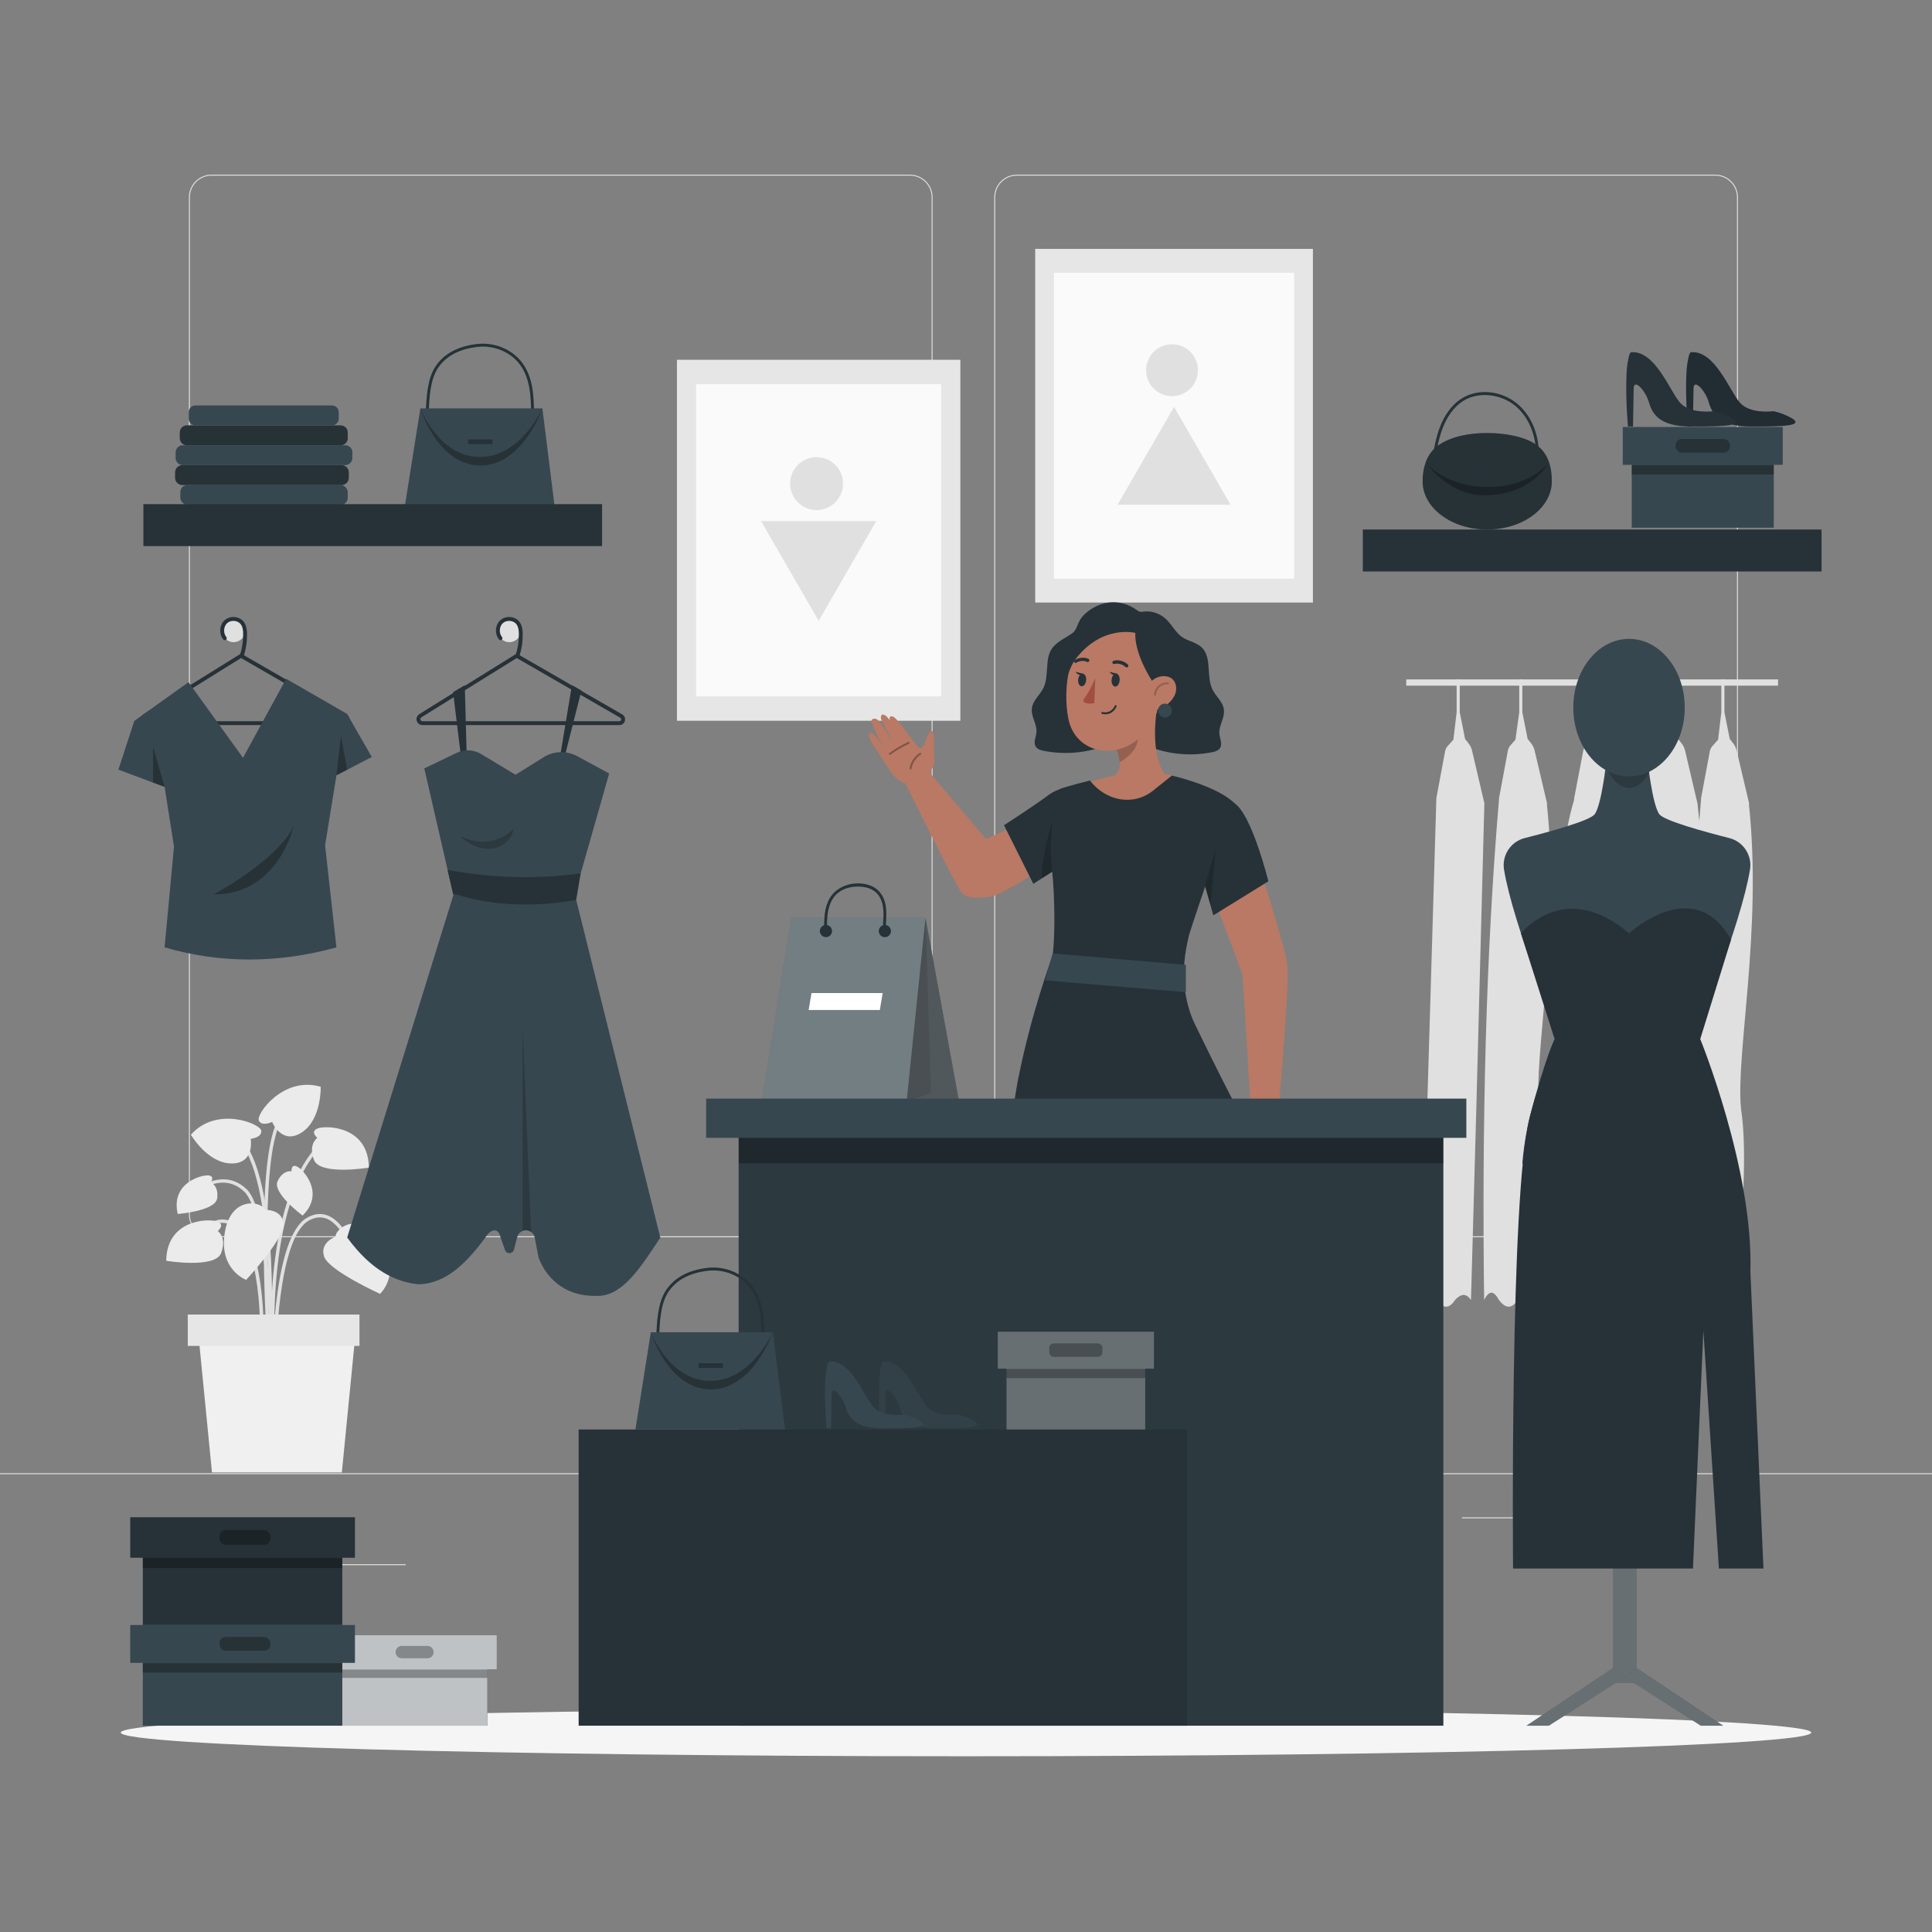 <svg xmlns="http://www.w3.org/2000/svg" viewBox="0 0 500 500"><rect x="0" y="0" width="500" height="500" fill="#808080" stroke="none"/><g id="freepik--background-complete--inject-40"><g><g><g><path d="M443.92,320.2h-180.75c-3.23,0-5.86-2.63-5.86-5.86V51.06c0-3.23,2.63-5.86,5.86-5.86h180.75c3.23,0,5.86,2.63,5.86,5.86V314.34c0,3.23-2.63,5.86-5.86,5.86ZM263.17,45.45c-3.09,0-5.61,2.52-5.61,5.61V314.34c0,3.09,2.52,5.61,5.61,5.61h180.75c3.09,0,5.61-2.52,5.61-5.61V51.06c0-3.09-2.52-5.61-5.61-5.61h-180.75Z" style="fill:#e0e0e0;"></path><path d="M235.49,320.2H54.75c-3.23,0-5.86-2.63-5.86-5.86V51.06c0-3.23,2.63-5.86,5.86-5.86H235.49c3.23,0,5.86,2.63,5.86,5.86V314.34c0,3.23-2.63,5.86-5.86,5.86ZM54.75,45.45c-3.09,0-5.61,2.52-5.61,5.61V314.34c0,3.09,2.52,5.61,5.61,5.61H235.49c3.09,0,5.61-2.52,5.61-5.61V51.06c0-3.09-2.52-5.61-5.61-5.61H54.75Z" style="fill:#e0e0e0;"></path></g><rect x="0" y="381.27" width="500" height=".25" style="fill:#e0e0e0;"></rect></g><rect x="51.67" y="395.53" width="16.06" height=".25" style="fill:#e0e0e0;"></rect><rect x="170.35" y="392.82" width="53.53" height=".25" style="fill:#e0e0e0;"></rect><rect x="68.73" y="404.82" width="36.25" height=".25" style="fill:#e0e0e0;"></rect><rect x="378.35" y="392.69" width="43.19" height=".25" style="fill:#e0e0e0;"></rect><rect x="430.45" y="392.69" width="6.33" height=".25" style="fill:#e0e0e0;"></rect><rect x="316.21" y="398.92" width="53.89" height=".25" style="fill:#e0e0e0;"></rect></g><g><g><path d="M70.08,348.84c-.01-.35-1.18-34.91-6.8-40.37-5.47-5.31-11.74-.2-12.01,.02l-.56-.68c.07-.06,7.15-5.84,13.18,.02,5.87,5.71,7.02,39.54,7.07,40.97l-.88,.03Z" style="fill:#e0e0e0;"></path><path d="M70.56,355.64c-.04-.41-3.84-41.49,11.16-58.7l.66,.58c-14.75,16.93-10.99,57.63-10.95,58.04l-.88,.09Z" style="fill:#e0e0e0;"></path><path d="M70.01,351.29l-.88-.06c.03-.47,2.94-46.69-8.07-56.81l.6-.65c11.31,10.4,8.48,55.6,8.35,57.52Z" style="fill:#e0e0e0;"></path><path d="M71.44,351.27h-.88c.01-1.28,.36-31.23,8.87-36.11,1.89-1.09,3.74-1.27,5.5-.54,5.14,2.13,7.69,11.28,7.8,11.67l-.85,.23c-.02-.09-2.54-9.13-7.29-11.09-1.5-.62-3.09-.45-4.73,.49-8.07,4.63-8.43,35.04-8.43,35.35Z" style="fill:#e0e0e0;"></path><path d="M68.13,351.29l-.88-.05c.01-.24,1.28-23.67-5.04-31.93-1.53-2-3.2-2.95-4.95-2.83-4.14,.29-7.62,6.35-7.65,6.41l-.77-.43c.15-.27,3.74-6.54,8.36-6.86,2.07-.15,3.99,.92,5.71,3.17,6.52,8.51,5.28,31.53,5.22,32.51Z" style="fill:#e0e0e0;"></path><path d="M69.52,354.47c-.17-2.27-4.13-55.78,2.84-65.21l.71,.52c-6.78,9.17-2.71,64.06-2.67,64.62l-.88,.07Z" style="fill:#e0e0e0;"></path></g><path d="M86.83,320.04s-4.18,1.54-2.94,5.18c1.24,3.64,14.47,9.63,14.47,9.63,0,0,5.54-5.08,.45-13.33-5.09-8.26-11.87-4.08-11.98-1.48Z" style="fill:#ebebeb;"></path><path d="M68.65,313.11s4.45-.19,4.71,3.65c.25,3.84-9.65,14.46-9.65,14.46,0,0-7.07-2.55-5.55-12.13,1.52-9.58,9.38-8.34,10.49-5.98Z" style="fill:#ebebeb;"></path><path d="M64.88,294.74s2.97-.32,2.73-2.13c-.24-1.81-11.54-6.46-18.21,1.06,0,0,4.27,7.33,10.44,7.43,6.17,.1,5.04-6.37,5.04-6.37Z" style="fill:#ebebeb;"></path><path d="M70.42,290.35s-2.69,1.3-3.44-.36c-.75-1.66,6.38-11.59,16.02-8.73,0,0,.26,8.48-4.93,11.83-5.19,3.35-7.64-2.74-7.64-2.74Z" style="fill:#ebebeb;"></path><path d="M56.36,318.58s2.05-1.65-.16-2.46-13.06-.58-13.18,10.17c0,0,12.64,2.1,14.2-1.99,1.56-4.09-.86-5.71-.86-5.71Z" style="fill:#ebebeb;"></path><path d="M82.13,294.47s-2.05-1.65,.16-2.46c2.21-.81,13.06-.58,13.17,10.17,0,0-12.64,2.1-14.2-1.99-1.56-4.09,.86-5.71,.86-5.71Z" style="fill:#ebebeb;"></path><path d="M75.45,303.13s-.18-2.01,1.44-1.22c1.62,.79,7.28,6.89,1.42,12.68,0,0-7.89-5.85-6.47-8.89,1.42-3.04,3.61-2.57,3.61-2.57Z" style="fill:#ebebeb;"></path><path d="M54.53,306s1.22-1.61-.57-1.8c-1.79-.2-9.83,1.95-7.96,9.97,0,0,9.79-.74,10.21-4.07,.42-3.33-1.68-4.1-1.68-4.1Z" style="fill:#ebebeb;"></path><polygon points="88.47 381.06 54.86 381.06 51.24 344.26 92.09 344.26 88.47 381.06" style="fill:#f0f0f0;"></polygon><rect x="48.59" y="340.2" width="44.44" height="8.12" style="fill:#e6e6e6;"></rect></g><g><rect x="363.94" y="175.83" width="96.22" height="1.62" style="fill:#e0e0e0;"></rect><path d="M424.95,208.2c-2.29,22.76-.58,40.21,.28,61.05,.91,22.1-2.76,43.84-2.15,67.21,1.38-.87,2.62-1.3,3.87,0,1.82,1.27,3.4,1.68,4.81,0,1.85,0,3.11-.88,4.14,0,1.38-18.15,3.23-37.18,1.38-49.58-.26-2.53,7.35-1.85,7.51-5.41,.8-16.38-2.61-46.43-5.44-73.09,0-.19-.02-.38-.07-.57l-3.18-13.54c-.16-.71-.49-1.37-.94-1.93l-.86-1.08-1.38-6.91v-8.52h-.8v8.47l-2.47,3.94-7.69,6.84,3,13.13Z" style="fill:#e0e0e0;"></path><path d="M374.01,194.32l-2.29,12.29c0,.11,0,.21,0,.32l-3.85,129.52c1.38-2.76,2.61-2.27,3.87,0,1.71,2.24,3.31,2.33,4.81,0,1.92-2.04,3.14-1.45,4.14,0l1.38-49.58,2.07-78.5c.03-.19,.03-.38,0-.57l-3.18-13.54c-.16-.71-.49-1.37-.94-1.93l-.86-1.08-1.38-6.91v-8.52h-.8v8.47l-.84,7.13-1.22,1.38c-.45,.41-.76,.93-.91,1.52Z" style="fill:#e0e0e0;"></path><path d="M390.23,194.32l-2.29,12.29c0,.11,0,.21,0,.32-3.43,40.23-4.43,83.78-3.85,129.52,1.38-2.76,2.6-2.27,3.85,0,1.71,2.24,3.31,2.33,4.82,0,1.91-2.04,3.12-1.45,4.14,0,1.38-18.15,3.25-37.18,1.38-49.58-1.38-14.13,5.52-46.03,2.07-78.5,.02-.19,.02-.38,0-.57l-3.19-13.54c-.16-.71-.49-1.37-.94-1.93l-.86-1.08-1.38-6.91v-8.52h-.8v8.47l-.98,7.13-1.22,1.38c-.39,.43-.65,.95-.76,1.52Z" style="fill:#e0e0e0;"></path><path d="M442.52,194.32l-2.29,12.29c0,.11,0,.21,0,.32-3.43,40.23-4.43,83.78-3.85,129.52,1.38-2.76,2.6-2.27,3.85,0,1.71,2.24,3.31,2.33,4.82,0,1.91-2.04,3.12-1.45,4.14,0,1.38-18.15,3.25-37.18,1.38-49.58-1.38-14.13,5.52-46.03,2.07-78.5,.02-.19,.02-.38,0-.57l-3.19-13.54c-.17-.7-.48-1.36-.93-1.93l-.86-1.08-1.38-6.91v-8.52h-.8v8.47l-.84,7.13-1.22,1.38c-.43,.42-.75,.94-.91,1.52Z" style="fill:#e0e0e0;"></path><path d="M409.74,194.32l-2.35,12.29v.32c-6.06,20.57-2.54,41.56-1.68,62.32,.9,22.1-2.76,43.84-2.15,67.21,1.38-.87,2.61-1.3,3.85,0,1.82,1.27,3.4,1.68,4.81,0,1.85,0,3.11-.88,4.14,0,1.38-18.15,3.23-37.18,1.38-49.58-.26-2.53,7.35-1.85,7.51-5.41,.8-16.38-2.61-46.43-5.44-73.09,0-.19-.02-.38-.07-.57l-3.18-13.54c-.16-.71-.49-1.37-.94-1.93l-.86-1.08-1.38-6.91v-8.52h-.8v8.47l-.84,7.13-1.22,1.38c-.4,.42-.67,.95-.79,1.52Z" style="fill:#e0e0e0;"></path></g><g><rect x="175.19" y="93.11" width="73.35" height="93.42" style="fill:#e6e6e6;"></rect><rect x="180.14" y="99.42" width="63.44" height="80.8" style="fill:#fafafa;"></rect><circle cx="211.33" cy="125.16" r="6.85" style="fill:#e0e0e0;"></circle><polygon points="211.87 134.85 226.78 134.85 219.32 147.76 211.87 160.68 204.41 147.76 196.95 134.85 211.87 134.85" style="fill:#e0e0e0;"></polygon></g><g><rect x="267.91" y="64.41" width="71.87" height="91.53" style="fill:#e6e6e6;"></rect><rect x="272.76" y="70.59" width="62.17" height="79.17" style="fill:#fafafa;"></rect><path d="M310.03,95.81c0,3.71-3,6.71-6.71,6.71s-6.71-3-6.71-6.71,3-6.71,6.71-6.71,6.71,3,6.71,6.71Z" style="fill:#e0e0e0;"></path><polygon points="303.84 130.62 289.23 130.62 296.54 117.96 303.84 105.31 311.15 117.96 318.46 130.62 303.84 130.62" style="fill:#e0e0e0;"></polygon></g><circle cx="131.81" cy="163.18" r="3.01" style="fill:#e0e0e0;"></circle><circle cx="60.46" cy="163.18" r="3.01" style="fill:#e0e0e0;"></circle></g><g id="freepik--Shadow--inject-40"><path d="M468.75,448.39c0,3.39-97.94,6.13-218.75,6.13s-218.75-2.75-218.75-6.13,97.94-6.13,218.75-6.13,218.75,2.75,218.75,6.13Z" style="fill:#f5f5f5;"></path></g><g id="freepik--Shelf_2--inject-40"><g><rect x="352.7" y="137.04" width="118.71" height="10.86" style="fill:#263238;"></rect><g><path d="M371.39,118.81l-.74-.13c.51-2.86,1.04-5.81,2.17-8.57,.88-2.17,2.55-5.15,5.46-6.98,4.31-2.71,10.45-2.06,14.6,1.54,3.71,3.22,5.74,8.61,5.3,14.07l-.75-.06c.42-5.23-1.51-10.39-5.04-13.45-3.84-3.34-9.74-3.97-13.71-1.47-2.74,1.73-4.32,4.56-5.16,6.63-1.09,2.69-1.62,5.6-2.12,8.42Z" style="fill:#263238;"></path><path d="M401.61,124.55c0,6.9-7.49,12.49-16.72,12.49s-16.72-5.59-16.72-12.49c0-3.05,.81-6.47,3.25-8.64,3.07-2.73,8.33-3.85,13.47-3.85,4.46,0,9.67,.89,12.67,3.02,3.2,2.28,4.05,5.9,4.05,9.47Z" style="fill:#37474F;"></path><path d="M401.61,124.55c0,6.9-7.49,12.49-16.72,12.49s-16.72-5.59-16.72-12.49c0-3.05,.81-6.47,3.25-8.64,3.07-2.73,8.33-3.85,13.47-3.85,4.46,0,9.67,.89,12.67,3.02,3.2,2.28,4.05,5.9,4.05,9.47Z" style="opacity:.3;"></path><path d="M369.29,120.06s4.88,5.87,15.61,5.97c10.72,.1,15.61-5.97,15.61-5.97,0,0-4.09,8.11-16.49,8.11-9.07,0-14.73-8.11-14.73-8.11Z" style="opacity:.3;"></path><circle cx="384.35" cy="122.77" r="1.35" style="fill:#263238;"></circle></g><g><rect x="422.29" y="113.15" width="36.76" height="23.42" style="fill:#37474F;"></rect><rect x="419.97" y="110.5" width="41.4" height="9.8" style="fill:#37474F;"></rect><rect x="422.29" y="120.39" width="36.76" height="2.42" style="opacity:.3;"></rect><rect x="433.64" y="113.6" width="14.07" height="3.55" rx="1.6" ry="1.6" style="opacity:.3;"></rect><g><path d="M463.96,108.38c-1.47-.88-3.14-1.54-4.92-1.97-.56,.07-6.18,.73-8.75-2.19-2.7-3.08-6.52-13.67-12.7-13.05,.04-.07,.09-.13,.13-.2-.04,.05-.09,.09-.13,.13-.19,.22-.33,.46-.44,.71-.32,1.28-.54,2.57-.65,3.86-.29,4.41-.09,10.31,.3,14.71h1.31l.17-9.79c0-2.82,3.06,.46,3.93,3.47,.87,3.01,2.68,6.31,10.84,6.32,9.39,.04,13.34-.27,10.91-2Z" style="fill:#263238;"></path><path d="M463.96,108.38c-1.47-.88-3.14-1.54-4.92-1.97-.56,.07-6.18,.73-8.75-2.19-2.7-3.08-6.52-13.67-12.7-13.05,.04-.07,.09-.13,.13-.2-.04,.05-.09,.09-.13,.13-.19,.22-.33,.46-.44,.71-.32,1.28-.54,2.57-.65,3.86-.29,4.41-.09,10.31,.3,14.71h1.31l.17-9.79c0-2.82,3.06,.46,3.93,3.47,.87,3.01,2.68,6.31,10.84,6.32,9.39,.04,13.34-.27,10.91-2Z" style="opacity:.1;"></path><path d="M448.47,108.38c-1.47-.88-3.14-1.54-4.92-1.97-.56,.07-6.18,.73-8.75-2.19-2.7-3.08-6.52-13.67-12.7-13.05,.04-.07,.09-.13,.13-.2-.04,.05-.09,.09-.13,.13-.19,.22-.33,.46-.44,.71-.32,1.28-.54,2.57-.65,3.86-.29,4.41-.09,10.31,.3,14.71h1.31l.17-9.79c0-2.82,3.06,.46,3.93,3.47,.87,3.01,2.68,6.31,10.84,6.32,9.39,.04,13.34-.27,10.91-2Z" style="fill:#263238;"></path></g></g></g></g><g id="freepik--Shelf_1--inject-40"><g><g><path d="M110.86,108.6l-.75-.04c.03-.54,.05-1.11,.08-1.7,.16-3.86,.37-8.67,2.44-11.9,2.15-3.35,5.79-5.34,10.83-5.93,4.55-.53,9.15,1.4,11.73,4.91,2.82,3.83,3.03,8.9,3.01,13.77h-.75c.02-4.74-.18-9.68-2.86-13.32-2.43-3.3-6.76-5.11-11.04-4.61-4.8,.56-8.26,2.44-10.29,5.59-1.97,3.06-2.16,7.76-2.32,11.53-.02,.59-.05,1.17-.08,1.71Z" style="fill:#263238;"></path><polygon points="143.51 130.85 104.8 130.85 108.79 105.69 140.37 105.69 143.51 130.85" style="fill:#37474F;"></polygon><path d="M108.79,105.69s4.76,12.53,15.37,12.58c10.61,.04,16.21-12.58,16.21-12.58,0,0-5.2,15.01-16.21,14.79-11.01-.23-15.37-14.79-15.37-14.79Z" style="opacity:.3;"></path><rect x="121.15" y="113.71" width="6.3" height="1.22" style="fill:#263238;"></rect></g><g><rect x="46.67" y="125.52" width="43.32" height="5.14" rx="1.82" ry="1.82" style="fill:#37474F;"></rect><path d="M45.32,122.21v1.49c.02,1.03,.87,1.84,1.9,1.82h41.14c1.03,.02,1.88-.8,1.9-1.82v-1.49c-.02-1.03-.87-1.85-1.9-1.83H47.19c-1.02,0-1.85,.82-1.87,1.83Z" style="fill:#37474F;"></path><path d="M45.32,122.21v1.49c.02,1.03,.87,1.84,1.9,1.82h41.14c1.03,.02,1.88-.8,1.9-1.82v-1.49c-.02-1.03-.87-1.85-1.9-1.83H47.19c-1.02,0-1.85,.82-1.87,1.83Z" style="opacity:.3;"></path><path d="M45.45,117.06v1.49c.03,1.04,.89,1.85,1.93,1.82h41.89c1.04,.03,1.9-.79,1.93-1.82h0v-1.49c-.02-1.04-.88-1.86-1.92-1.84H47.38c-1.04-.03-1.9,.79-1.93,1.82h0Z" style="fill:#37474F;"></path><path d="M46.53,111.91v1.49c0,1.01,.82,1.83,1.84,1.83h39.79c1.01,0,1.84-.82,1.84-1.83v-1.49c0-1.01-.83-1.82-1.84-1.82H48.31c-.99,.03-1.77,.84-1.78,1.82Z" style="fill:#37474F;"></path><path d="M46.53,111.91v1.49c0,1.01,.82,1.83,1.84,1.83h39.79c1.01,0,1.84-.82,1.84-1.83v-1.49c0-1.01-.83-1.82-1.84-1.82H48.31c-.99,.03-1.77,.84-1.78,1.82Z" style="opacity:.3;"></path><path d="M48.84,106.77v1.49c-.04,.95,.69,1.77,1.64,1.82h35.55c.96-.05,1.69-.87,1.64-1.82v-1.49c.05-.96-.68-1.78-1.64-1.84H50.53c-.96,.03-1.72,.83-1.69,1.8v.04Z" style="fill:#37474F;"></path></g><rect x="37.11" y="130.47" width="118.71" height="10.86" style="fill:#263238;"></rect></g></g><g id="freepik--Boxes--inject-40"><g><g><rect x="87.57" y="425.56" width="38.56" height="21.05" style="fill:#263238;"></rect><rect x="87.57" y="425.56" width="38.56" height="21.05" style="fill:#fff; opacity:.7;"></rect><rect x="85.14" y="423.19" width="43.43" height="8.81" style="fill:#263238;"></rect><rect x="85.14" y="423.19" width="43.43" height="8.81" style="fill:#fff; opacity:.7;"></rect><rect x="87.57" y="432.07" width="38.56" height="2.17" style="opacity:.3;"></rect><path d="M110.62,429.16h-6.64c-.88,0-1.6-.71-1.6-1.6h0c0-.88,.71-1.6,1.6-1.6h6.64c.88,0,1.6,.71,1.6,1.6h0c0,.88-.71,1.6-1.6,1.6Z" style="opacity:.3;"></path></g><g><rect x="36.96" y="423.19" width="51.63" height="23.42" style="fill:#37474F;"></rect><rect x="33.7" y="420.55" width="58.16" height="9.8" style="fill:#37474F;"></rect><rect x="36.96" y="430.43" width="51.63" height="2.42" style="opacity:.3;"></rect><rect x="56.8" y="423.65" width="13.17" height="3.55" rx="1.6" ry="1.6" style="opacity:.3;"></rect></g><g><rect x="36.96" y="395.49" width="51.63" height="25.06" style="fill:#263238;"></rect><rect x="33.7" y="392.66" width="58.16" height="10.49" style="fill:#263238;"></rect><rect x="36.96" y="403.24" width="51.63" height="2.59" style="opacity:.3;"></rect><rect x="56.8" y="395.98" width="13.17" height="3.8" rx="1.6" ry="1.6" style="opacity:.3;"></rect></g></g></g><g id="freepik--Mannequin--inject-40"><g><rect x="417.48" y="282.88" width="6.06" height="152.65" style="fill:#263238;"></rect><rect x="417.48" y="282.88" width="6.06" height="152.65" style="fill:#fff; opacity:.3;"></rect><g><polygon points="395.04 446.61 417.48 431.64 420.5 434.04 400.83 446.61 395.04 446.61" style="fill:#263238;"></polygon><polygon points="395.04 446.61 417.48 431.64 420.5 434.04 400.83 446.61 395.04 446.61" style="fill:#fff; opacity:.3;"></polygon></g><g><polygon points="445.97 446.61 423.53 431.64 420.5 434.04 440.18 446.61 445.97 446.61" style="fill:#263238;"></polygon><polygon points="445.97 446.61 423.53 431.64 420.5 434.04 440.18 446.61 445.97 446.61" style="fill:#fff; opacity:.3;"></polygon></g><g><path d="M389.24,225.09c-.6-3.72,1.71-7.27,5.36-8.2,6.37-1.61,16.83-4.47,18.1-6.16,1.84-2.45,3.07-14.11,3.07-14.11l7.36,1.23v103.36h-29.14s.31-6.75,2.76-15.34c2.45-8.59,6.75-17.48,6.75-17.48,0,0-11.97-29.25-14.25-43.3Z" style="fill:#37474F;"></path><path d="M452.9,225.09c.6-3.72-1.71-7.27-5.36-8.2-6.37-1.61-16.83-4.47-18.1-6.16-1.84-2.45-3.07-14.11-3.07-14.11l-7.36,1.23v103.36h29.14s-.31-6.75-2.76-15.34c-2.45-8.59-6.75-17.48-6.75-17.48,0,0,11.97-29.25,14.25-43.3Z" style="fill:#37474F;"></path><ellipse cx="421.59" cy="188.74" rx="7.76" ry="15.15" style="opacity:.2;"></ellipse><ellipse cx="421.59" cy="183.13" rx="14.42" ry="17.79" style="fill:#37474F;"></ellipse></g><path d="M393.62,241.55s11.31-14.3,27.97,0c0,0,16.81-15.58,26.4,1.63l-7.97,25.72s13.8,33.83,12.98,60.25l3.38,76.78h-11.53l-4.02-61.57-2.69,61.57h-46.56s-.88-96.79,4.29-116.69c4.02-15.47,6.46-20.34,6.46-20.34l-8.71-27.35Z" style="fill:#263238;"></path></g></g><g id="freepik--Clothes--inject-40"><g><g><g><path d="M88.93,187.65H37.98c-.69,0-1.29-.45-1.48-1.11-.19-.67,.08-1.36,.67-1.73l25.2-15.67,27.31,15.75c.59,.34,.87,1.01,.69,1.66-.18,.66-.75,1.1-1.43,1.1Zm-51.24-1.99c-.32,.2-.26,.51-.23,.6s.14,.39,.52,.39h50.95c.34,0,.44-.27,.46-.36s.07-.37-.22-.54l-26.79-15.45-24.69,15.35Z" style="fill:#263238;"></path><path d="M62.56,170.23c-.05,0-.1,0-.15-.02-.26-.09-.41-.37-.32-.63,.58-1.77,.86-3.61,.84-5.48,0-.8-.09-1.81-.61-2.52-.35-.49-.94-.81-1.62-.88-.71-.08-1.4,.12-1.88,.54-.98,.86-1.1,2.59-.25,3.63,.17,.21,.14,.53-.07,.7-.21,.18-.53,.14-.7-.07-1.19-1.45-1.02-3.8,.36-5.01,.69-.61,1.66-.89,2.65-.79,.96,.11,1.8,.58,2.32,1.29,.68,.94,.79,2.15,.8,3.1,.02,1.97-.27,3.92-.89,5.8-.07,.21-.27,.35-.48,.35Z" style="fill:#263238;"></path></g><path d="M48.79,176.56l14.1,19.56,11.16-20.45,15.77,9.09,6.4,11.15-9.15,4.74-2.94,18.13,2.94,26.4c-15.02,4.14-29.85,4.25-44.47,0l2.43-26.09-2.43-15.44-11.96-4.46,4.12-12.62,14.02-10.02Z" style="fill:#37474F;"></path><polygon points="42.6 203.66 39.62 193.32 39.62 202.55 42.6 203.66" style="opacity:.3;"></polygon><polygon points="87.07 200.65 88.24 190.45 89.85 199.21 87.07 200.65" style="opacity:.3;"></polygon></g><path d="M55.3,231.48s16.54-8.84,20.67-17.64c0,0-3.92,17.74-20.67,17.64Z" style="opacity:.3;"></path></g><g><g><path d="M160.28,187.65h-50.95c-.69,0-1.29-.45-1.48-1.11-.19-.67,.08-1.36,.67-1.73l25.2-15.67,27.31,15.75c.59,.34,.87,1.01,.69,1.67-.18,.66-.75,1.1-1.43,1.1Zm-51.24-1.99h0c-.32,.2-.26,.51-.23,.6s.14,.39,.52,.39h50.95c.34,0,.44-.27,.46-.36s.07-.37-.22-.54l-26.79-15.45-24.69,15.35Z" style="fill:#263238;"></path><path d="M133.91,170.23c-.05,0-.1,0-.15-.02-.26-.09-.41-.37-.32-.63,.58-1.77,.86-3.62,.84-5.48,0-.8-.09-1.81-.61-2.52-.35-.49-.94-.81-1.62-.88-.71-.08-1.4,.12-1.88,.54-.98,.86-1.1,2.59-.25,3.63,.17,.21,.14,.53-.07,.7-.21,.18-.53,.14-.7-.07-1.19-1.45-1.02-3.8,.36-5.01,.69-.61,1.66-.89,2.65-.79,.96,.11,1.8,.58,2.32,1.29,.68,.94,.79,2.15,.8,3.1,.02,1.97-.27,3.92-.89,5.8-.07,.21-.26,.35-.48,.35Z" style="fill:#263238;"></path></g><g><polygon points="120.28 177.33 117.26 179.12 119.46 197.18 120.82 196.81 120.28 177.33" style="fill:#263238;"></polygon><polygon points="148.16 177.4 150.47 178.72 145.97 196.48 144.9 196.09 147.94 177.76 148.16 177.4" style="fill:#263238;"></polygon><path d="M89.85,320.26c6.28,8.62,12.62,11.55,18.57,12.12,6.72-.22,11.93-4.98,17.2-12.12,1.29-2.18,3.39-2.71,3.93,0l1.16,3.28c.23,.62,.92,.94,1.55,.7,.36-.13,.63-.43,.74-.8l.82-3.15c.25-1.27,1.48-2.09,2.74-1.84,.93,.18,1.66,.91,1.84,1.84l.98,5.16c1.53,4.16,5.83,10.22,15.29,9.92,6.55,.08,11.36-7.73,16.22-15.07l-23.25-93.35-28.56-.93-29.23,94.25Z" style="fill:#37474F;"></path><path d="M137.43,318.89c-.61-.51-1.43-.66-2.18-.42v-53.09l2.18,53.51Z" style="isolation:isolate; opacity:.2;"></path><path d="M109.8,198.86l8.36-4c2.05-.99,4.46-.87,6.4,.31l8.86,5.33,7.3-4.55c2.64-1.64,5.95-1.73,8.68-.25l8.25,4.48-8.8,30.92-4.9,2.06c-1.27,.53-2.71,.43-3.9-.27l-5.34-3.59c-1.14-.76-2.63-.73-3.74,.07l-3.51,2.54c-1.4,1.01-3.18,1.34-4.85,.92l-5.31-1.37-7.49-32.59Z" style="fill:#37474F;"></path></g><path d="M117.29,231.45l-1.45-6.3c11.76,2.1,23.26,2.48,34.44,.86l-1.16,6.85s-15.75,3.54-31-1.38" style="fill:#263238;"></path><g style="isolation:isolate; opacity:.2;"><path d="M119.41,216.4c2.12,1.2,4.64,1.67,7.06,1.33,2.41-.34,4.7-1.49,6.42-3.23-.32,2.7-2.87,4.79-5.57,5.12s-5.41-.83-7.5-2.58"></path></g></g></g><g id="freepik--Character--inject-40"><g><g><g><path d="M281.56,202.55c-3.16-.28-9.53,5.26-11.23,6.99-1.7,1.73-15.15,7.57-15.15,7.57l-14.94-17.59-5.93,3.21s13.14,26.67,14.49,28.18c1.35,1.51,3.56,1.7,7.59,1.13,4.03-.57,26.73-15.85,26.17-16.04-.57-.19-.98-13.45-.98-13.45Z" style="fill:#b97964;"></path><path d="M240.33,200.43s1.78-2.24,1.48-4.58c-.3-2.35,.09-4.3-.25-6.03-.34-1.73-1.52,.34-1.92,1.56-.4,1.23-.87,2.61-1.75,2.16-.87-.45-5.44-7.56-6.72-8.05-1.28-.49-.9,.89-.9,.89,0,0-1.16-1.7-1.95-1.42-.21,.07-.57,.57-.17,1.43,.91,1.92,3.04,5.87,3.04,5.87-.12-.23-3.09-4.91-3.62-5.55-.7-.84-1.46-.88-1.93-.46-.67,.6,2.81,6.52,2.78,6.88,0,0-1.89-3.48-3.06-3.48s-.09,2.25,1.23,4.06c1.21,1.66,3.15,5.23,4.55,6.79,1.72,1.93,3.31,2.84,5.62,2.12,2.31-.72,3.57-2.19,3.57-2.19Z" style="fill:#b97964;"></path></g><path d="M230.3,195.36c-.08,0-.15-.04-.2-.1-.08-.11-.06-.27,.05-.35,1.54-1.12,3.19-2.1,4.92-2.89,.12-.06,.27,0,.33,.12,.06,.13,0,.27-.12,.33-1.7,.78-3.33,1.74-4.84,2.84-.04,.03-.1,.05-.15,.05Z" style="opacity:.3;"></path><path d="M235.65,199.12s-.03,0-.04,0c-.14-.02-.23-.15-.21-.29,.26-1.6,1.24-3.08,2.61-3.96,.12-.07,.27-.04,.35,.08,.07,.12,.04,.27-.08,.35-1.25,.8-2.14,2.15-2.38,3.62-.02,.12-.13,.21-.25,.21Z" style="opacity:.3;"></path></g><g><path d="M286.4,163.84l8.9-5.1c-4.93-4.36-10.74-3.32-14.51,.13-2.2,2.02-1.73,3.87-3.27,4.99-1.78,1.29-3.7,1.99-5.13,3.78-2.11,2.65-.82,7.18-2.33,10.35-.92,1.93-2.84,3.28-3.02,5.48-.17,2.1,1.39,4.01,1.19,6.11-.11,1.14-.74,2.32-.32,3.36,.35,.88,1.28,1.18,2.09,1.35,5.81,1.18,11.89,.55,17.43-1.82,.53-.23,1.11-.52,1.35-1.13,.17-.43,.13-.94,.08-1.41-.83-8.69-1.65-17.38-2.48-26.08Z" style="fill:#263238;"></path><path d="M297.41,164.2l-4.6-4.76c2.81-1.92,6.64-1.52,9.12,.95,1.38,1.37,2.35,3.3,3.89,4.41,1.78,1.29,4.17,1.4,5.59,3.2,2.11,2.65,.82,7.18,2.33,10.35,.92,1.93,2.84,3.28,3.02,5.48,.17,2.1-1.39,4.01-1.19,6.11,.11,1.14,.74,2.32,.32,3.36-.35,.88-1.28,1.18-2.09,1.35-5.81,1.18-11.89,.55-17.43-1.82-.53-.23-1.11-.52-1.35-1.13-.17-.43-.13-.94-.08-1.41,.83-8.69,1.65-17.39,2.48-26.08Z" style="fill:#263238;"></path><g><g><g><path d="M302.75,201.59s-3.5,1.72-7.81,5.44c-.9,.77-1.89,1.44-2.94,2-2.83,1.5-5.4,2.36-6.1,1-.16-.3-.27-.62-.36-.96-.59-2.28-.35-5.49,1.5-6.96,2.08-1.66,3.08-3.07,2.71-5.31-.2-1.27-.66-2.58-1.19-3.86l2.4-1.44,8.56-8.64c-.98,5.3-1.27,15.6,3.24,18.74Z" style="fill:#b97964;"></path><path d="M289.81,197.28c2.35-1.4,4.94-3.82,4.63-6.59-.14-1.17-.39-2.27-.67-2.98l-4.78,6.33c.39,1.02,.54,1.7,.82,3.24Z" style="opacity:.2;"></path><path d="M301.16,173.11c-.81,8.8-.96,12.52-5.5,17.14-6.83,6.94-17.33,4.6-19.14-4.11-1.63-7.85-.04-20.91,8.6-24.61,8.51-3.64,16.85,2.79,16.04,11.59Z" style="fill:#b97964;"></path><path d="M289.77,175.98c-.04,.93-.55,1.69-1.13,1.71-.58,.01-1.01-.73-.97-1.66,.04-.93,.55-1.69,1.13-1.71,.58-.01,1.01,.73,.97,1.66Z" style="fill:#263238;"></path><path d="M281.1,175.95c-.04,.9-.55,1.64-1.12,1.65-.58,.01-1.01-.71-.96-1.61,.04-.9,.55-1.64,1.12-1.65,.58-.01,1.01,.71,.96,1.61Z" style="fill:#263238;"></path><path d="M291.61,172.74c-.11,.01-.23-.02-.31-.1-1.35-1.25-2.88-.81-2.9-.81-.23,.07-.45-.06-.51-.29-.05-.23,.09-.47,.32-.54,.08-.02,1.99-.58,3.68,.98,.17,.16,.17,.43,0,.61-.08,.09-.18,.14-.29,.15Z" style="fill:#263238;"></path><path d="M278.18,171.54c-.09-.03-.16-.1-.2-.19-.08-.2,.02-.45,.22-.56,2.01-1.13,3.5-.27,3.56-.23,.18,.11,.22,.35,.09,.56-.12,.2-.37,.28-.54,.18-.06-.03-1.22-.68-2.82,.22-.1,.06-.21,.07-.31,.04Z" style="fill:#263238;"></path><path d="M283.46,175.52s-1.38,3.29-2.93,5.34c-.27,.36-.1,.88,.32,1.04,1.09,.4,2.36,.04,2.36,.04l.25-6.42Z" style="fill:#a24e3f;"></path></g><path d="M289.13,174.35l-2.02-.48s1.1,1.51,2.02,.48Z" style="fill:#263238;"></path><path d="M280.34,174.36l-2.02-.48s1.1,1.51,2.02,.48Z" style="fill:#263238;"></path><path d="M298.11,176.15s-4.54-6.83-4.3-12.36c0,0-8.68-2.26-15.61,6.99-1.1,1.47-1.76,3.93-2.75,6.05,0,0,.37-17.48,15.22-18.85,14.83-1.37,23.26,21.83,8.48,27.23,0,0,1.77-4.79-1.04-9.06Z" style="fill:#263238;"></path><path d="M303.82,180.28c-1.04,1.8-2.73,2.94-4.27,3.32-2.33,.58-3.53-3.16-2.74-5.49,.72-2.1,3-3.49,5.27-3.03,2.23,.45,2.93,3.14,1.74,5.2Z" style="fill:#b97964;"></path></g><path d="M298.91,180.06h-.02c-.14,0-.24-.13-.23-.27,.06-.9,.48-1.76,1.16-2.36,.68-.6,1.59-.9,2.49-.85,.14,0,.24,.13,.23,.27,0,.14-.12,.25-.26,.23-.76-.05-1.55,.22-2.13,.73-.58,.51-.94,1.25-1,2.02,0,.13-.12,.23-.25,.23Z" style="opacity:.2;"></path><path d="M286.02,184.85c-.25,0-.52-.03-.81-.09-.13-.03-.22-.16-.19-.29s.15-.23,.3-.19c2.35,.48,3.14-1.54,3.18-1.62,.05-.13,.19-.19,.32-.15,.13,.05,.2,.19,.15,.32,0,.02-.77,2.03-2.94,2.03Z" style="fill:#263238;"></path></g><path d="M303.28,183.89c0,.99-.8,1.79-1.79,1.79s-1.79-.8-1.79-1.79,.8-1.79,1.79-1.79,1.79,.8,1.79,1.79Z" style="fill:#37474F;"></path></g><g><path d="M362.19,332.31c-7.14-1.61-14.57-.81-21.8,.31-13.72,2.13-27.4,5.47-39.94,11.64-15.2,2.1-36.35,2.15-40.31,8.13,39.24,16.74,85.64-1.15,103.42-12.46,1.46-.93,3.07-2.25,2.98-4.04-.11-2.07-2.4-3.15-4.34-3.59Z" style="fill:#37474F;"></path><g style="opacity:.2;"><path d="M362.19,332.31c-7.14-1.61-14.57-.81-21.8,.31-13.72,2.13-27.4,5.47-39.94,11.64-15.2,2.1-36.35,2.15-40.31,8.13,39.24,16.74,85.64-1.15,103.42-12.46,1.46-.93,3.07-2.25,2.98-4.04-.11-2.07-2.4-3.15-4.34-3.59Z"></path></g></g><path d="M318.24,209.12s2.93,1.14,5.16,7.43c1.54,4.34,9.4,29.1,9.78,33.21,.59,6.42-2.74,42.46-2.74,42.46l-6.49-.7s-2.31-38.85-2.4-39.26c-.09-.4-11.24-30.12-11.24-30.12l7.93-13.02Z" style="fill:#b97964;"></path><g><path d="M327.29,368.88c-1.44-5.13-4.89-10.72-5.62-14.87-.65-3.6,.2-6.05-.31-14.35-.59-10.04-2.2-23.37-6.39-33.22,0,0,8.16-12.78,.03-26.81l-5.43-8.91-29.85,.18,22.98,82.87,24.25,69.68,8.37-1.19c-.83-14.91-4.19-38.55-8.02-53.38Z" style="fill:#b97964;"></path><path d="M321.21,333.81l-20.93,5.73-.77,2.87,.8,2.76,.87,3.12s4.44-1.55,9.04-3.01c4.6-1.46,11.25-3.45,11.25-3.45l-.26-8.02Z" style="opacity:.2;"></path><g><path d="M323.95,444.84c.78-1.15,1.78-2.21,2.94-3.13h0s2.59-4.71,.53-14.42l4.68-3.34c1.62-1.11,3.7-1.4,5.22-.72,.21,.1,.4,.22,.56,.37,.67,.82,1.27,1.69,1.79,2.6,1.72,3.12,3.19,6.36,4.4,9.71l-.96,.45-3.07-5.96c-.96-2.06-2.08,1.38-1.69,3.88,.39,2.5,.2,5.52-5.76,8.31-6.84,3.23-9.84,4.35-8.65,2.26Z"></path><path d="M326.29,420.65s1.35,7.59,1.54,12.9c.29,2.65-.05,5.43-1,8.19,0,0,4.76-1.43,5.68-4.6s.1-12.21,4.83-13.87c-.61-.42-1.29-.76-2.03-1.01l-.53-2.78c-2.52,.34-8.49,1.17-8.49,1.17Z" style="fill:#b97964;"></path></g></g><path d="M312.43,223.98l7.35-15.35c-3.31-4.95-19.71-8.75-19.71-8.75l-10.8,.59s-4.15,.93-7.71,2.09c-4.75,1.55-7.31,2.79-8.44,5.43,0,0-2.27,5.87-.79,17.86,.41,3.31,1.52,22.5-1.5,28.02l.06,1.52c19.74,15.37,36.44,12.8,36.44,12.8-.89-2.71-.8-11.66-1.2-14.32,.29-3.38,.17-5.96,1.6-11.89,.28-1.14,4.23-16.88,4.71-17.99Z" style="fill:#b97964;"></path><g><path d="M267.04,278.74l-3.23,75.51,2.59,73.18,9.1,2.34c4.03-14.46,7.3-42.88,8.24-57.7,.22-5.08-1.42-10.94-.85-14.95,.5-3.52,2.14-5.74,4.29-13.73,2.6-9.66,5.23-22.58,4.18-32.59,0,0,12.23-10.98,8.61-25.56l-32.92-6.51Z" style="fill:#b97964;"></path><path d="M263.81,354.25s3.55-3.38,10.08-2.39,9.62,2.63,9.62,2.63l1.77-4.93-14.96-4.24-6.51,3.22v5.72Z" style="opacity:.2;"></path><g><path d="M254.94,444.64c1.19-.71,2.55-1.25,3.99-1.59h0s4.35-3.16,6.59-12.84l5.66-1.04c1.94-.32,3.95,.3,5.03,1.56,.15,.18,.27,.37,.35,.57,.26,1.03,.43,2.07,.52,3.11,.23,3.55,.19,7.11-.13,10.66h-1.06l-.25-6.7c0-2.28-2.47,.37-3.17,2.8s-2.16,5.08-8.74,5.08c-7.57,.03-10.76-.23-8.79-1.63Z"></path><path d="M266.6,426.74s-1.28,4.42-3.36,9.32c-.86,2.52-2.34,4.89-4.38,6.99,0,0,4.92,.72,7.1-1.75,2.18-2.48,5.27-11.02,10.25-10.51-.37-.63-.85-1.23-1.41-1.78-.81-.9-8.21-2.26-8.21-2.26Z" style="fill:#b97964;"></path></g></g><path d="M324.32,291.39s-2.6,1.18-3.41,3.4c-.81,2.22-2.04,3.78-2.53,5.48-.49,1.69,1.51,.39,2.42-.51,.92-.91,1.97-1.93,2.54-1.13,.57,.8,1.4,9.21,2.31,10.23,.92,1.02,1.21-.38,1.21-.38,0,0,.26,2.04,1.09,2.15,.22,.03,.77-.25,.8-1.2,.07-2.13-.03-6.6-.03-6.6,0,.26,.51,5.77,.69,6.59,.24,1.07,.9,1.45,1.51,1.29,.87-.23,.47-7.09,.66-7.39,0,0,.1,3.96,1.13,4.49,1.04,.53,1.11-1.96,.76-4.17-.32-2.03-.43-6.09-.95-8.12-.65-2.5-1.65-4.03-4.04-4.45-2.39-.41-4.17,.32-4.17,.32Z" style="fill:#b97964;"></path><g><g><path d="M263.65,278.46c-4.1,20.33-4.15,56.31-3.51,73.93,0,0,8.96-7.81,23.31-2.57s20.47,5.34,27.7,3.05c7.22-2.29,12.89-13.72,33.73-17.72,20.84-4,21.63,.53,21.63,.53,0,0,2.5-5.19-7.92-8.82-10.42-3.62-22.9-16.06-28.93-23.97-6.03-7.91-17.36-31.6-20.35-37.68-3.16-6.41-2.96-13.45-2.96-13.45l-34.35-3.29s-5.06,13.74-8.34,29.99Z" style="fill:#263238;"></path><path d="M303.28,200.71l-4.81,3.86c-5.21,4.18-12.33,2.7-16.41-2.58-5.17,1.31-7.64,2.13-7.64,2.13,0,0-3.57,9.73-2.09,21.72,.41,3.31,1.52,22.5-1.5,28.02l.06,1.52c19.74,15.37,36.44,12.8,36.44,12.8-.89-2.71-.69-12.13-1.09-14.78,.29-3.38,.06-5.49,1.49-11.42,.28-1.14,5.26-15.9,5.74-17.01l6.09-17.02c-4.51-4.58-16.28-7.23-16.28-7.23Z" style="fill:#263238;"></path><polygon points="270.47 253.71 306.89 256.78 306.9 249.71 272.41 246.75 270.47 253.71" style="fill:#37474F;"></polygon></g><path d="M259.84,213.57l7.58,15.16,6.5-4.15,4.41-21.1s-3.97-.03-7.2,2.43c-3.05,2.32-11.29,7.66-11.29,7.66Z" style="fill:#263238;"></path><path d="M272.3,225.6s-.52-4.67-.25-8.89l.28-4.22s-3.02,9.98-2.61,14.77l2.59-1.66Z" style="opacity:.2;"></path><path d="M310.63,224.95l3.38,11.94,14.25-8.82s-4.96-19.96-9.76-20.56c-4.8-.6-7.88,17.44-7.88,17.44Z" style="fill:#263238;"></path><polygon points="311.89 229.39 314.68 219.37 313.23 234.1 311.89 229.39" style="opacity:.2;"></polygon></g></g></g><g id="freepik--Counter--inject-40"><g><g><rect x="191.17" y="293.29" width="182.36" height="153.32" style="fill:#37474F;"></rect><rect x="191.17" y="293.29" width="182.36" height="153.32" style="opacity:.2;"></rect><g><g><polygon points="196.98 285.88 204.78 237.52 239.52 237.52 248.26 285.38 196.98 285.88" style="fill:#37474F;"></polygon><polygon points="196.98 285.88 204.78 237.52 239.52 237.52 248.26 285.38 196.98 285.88" style="fill:#fff; isolation:isolate; opacity:.3;"></polygon><polygon points="234.62 285.26 248.26 285.38 239.52 237.52 234.62 285.26" style="opacity:.3;"></polygon><path d="M215.33,240.96c0,.87-.71,1.58-1.58,1.58s-1.58-.71-1.58-1.58,.71-1.58,1.58-1.58,1.58,.71,1.58,1.58Z" style="fill:#263238;"></path><path d="M230.58,240.96c0,.87-.71,1.58-1.58,1.58s-1.58-.71-1.58-1.58,.71-1.58,1.58-1.58,1.58,.71,1.58,1.58Z" style="fill:#263238;"></path><path d="M214.02,240.45c0-2.63,.01-5.4,1.42-7.72s3.95-3.29,6.6-3.29,5.02,.97,6.02,3.54,.41,5.26,.43,7.87c0,.48,.75,.48,.75,0-.02-2.4,.43-4.86-.18-7.22-.49-1.87-1.63-3.51-3.44-4.3-3.82-1.65-8.95-.42-11,3.32-1.3,2.38-1.34,5.14-1.34,7.79,0,.48,.75,.48,.75,0h0Z" style="fill:#263238;"></path><polyline points="240.94 282.78 239.52 237.52 234.62 285.26 240.94 282.78" style="opacity:.1;"></polyline></g><polygon points="227.7 261.39 209.28 261.39 210.01 257 228.43 257 227.7 261.39" style="fill:#fff;"></polygon></g><rect x="191.17" y="291.99" width="182.36" height="9.07" style="opacity:.3;"></rect><rect x="182.75" y="284.32" width="196.74" height="10.15" style="fill:#37474F;"></rect><rect x="182.75" y="284.32" width="196.74" height="10.15" style="opacity:0;"></rect></g><g><g><rect x="260.49" y="347.22" width="35.89" height="22.86" style="fill:#263238;"></rect><rect x="260.49" y="347.22" width="35.89" height="22.86" style="fill:#fff; opacity:.3;"></rect><rect x="258.22" y="344.64" width="40.42" height="9.57" style="fill:#263238;"></rect><rect x="258.22" y="344.64" width="40.42" height="9.57" style="fill:#fff; opacity:.3;"></rect><rect x="260.49" y="354.29" width="35.89" height="2.36" style="opacity:.3;"></rect><rect x="271.56" y="347.67" width="13.74" height="3.47" rx="1.13" ry="1.13" style="opacity:.3;"></rect></g><rect x="149.75" y="369.95" width="157.49" height="76.66" style="fill:#263238;"></rect><g><path d="M170.51,347.7l-.75-.04c.03-.54,.05-1.12,.08-1.71,.16-3.86,.37-8.67,2.44-11.9,2.15-3.35,5.79-5.34,10.83-5.93,4.55-.53,9.15,1.4,11.73,4.91,2.82,3.83,3.03,8.9,3,13.77h-.75c.02-4.74-.18-9.67-2.86-13.32-2.43-3.3-6.76-5.11-11.04-4.61-4.8,.56-8.26,2.44-10.29,5.59-1.97,3.06-2.16,7.76-2.32,11.53-.03,.59-.05,1.17-.08,1.71Z" style="fill:#263238;"></path><polygon points="203.16 369.95 164.45 369.95 168.43 344.79 200.01 344.79 203.16 369.95" style="fill:#37474F;"></polygon><path d="M168.43,344.79s4.76,12.53,15.37,12.58,16.21-12.58,16.21-12.58c0,0-5.2,15.01-16.21,14.79-11.01-.23-15.37-14.79-15.37-14.79Z" style="opacity:.3;"></path><rect x="180.79" y="352.81" width="6.3" height="1.22" style="fill:#263238;"></rect></g><g><path d="M252.27,367.85c-1.32-.79-2.82-1.39-4.43-1.77-.5,.07-5.56,.66-7.87-1.97-2.43-2.77-5.87-12.3-11.43-11.74,.04-.06,.08-.12,.12-.18-.04,.04-.08,.08-.12,.12-.17,.2-.3,.41-.39,.64-.29,1.15-.48,2.31-.58,3.47-.26,3.97-.08,9.28,.27,13.24h1.18l.16-8.81c0-2.54,2.75,.41,3.54,3.12,.78,2.71,2.41,5.68,9.75,5.69,8.45,.04,12-.24,9.82-1.8Z" style="fill:#37474F;"></path><path d="M252.27,367.85c-1.32-.79-2.82-1.39-4.43-1.77-.5,.07-5.56,.66-7.87-1.97-2.43-2.77-5.87-12.3-11.43-11.74,.04-.06,.08-.12,.12-.18-.04,.04-.08,.08-.12,.12-.17,.2-.3,.41-.39,.64-.29,1.15-.48,2.31-.58,3.47-.26,3.97-.08,9.28,.27,13.24h1.18l.16-8.81c0-2.54,2.75,.41,3.54,3.12,.78,2.71,2.41,5.68,9.75,5.69,8.45,.04,12-.24,9.82-1.8Z" style="opacity:.1;"></path><path d="M238.33,367.85c-1.32-.79-2.82-1.39-4.43-1.77-.5,.07-5.56,.66-7.87-1.97-2.43-2.77-5.87-12.3-11.43-11.74,.04-.06,.08-.12,.12-.18-.04,.04-.08,.08-.12,.12-.17,.2-.3,.41-.39,.64-.29,1.15-.48,2.31-.58,3.47-.26,3.97-.08,9.28,.27,13.24h1.18l.16-8.81c0-2.54,2.75,.41,3.54,3.12,.78,2.71,2.41,5.68,9.75,5.69,8.45,.04,12-.24,9.82-1.8Z" style="fill:#37474F;"></path></g></g></g></g></svg>
